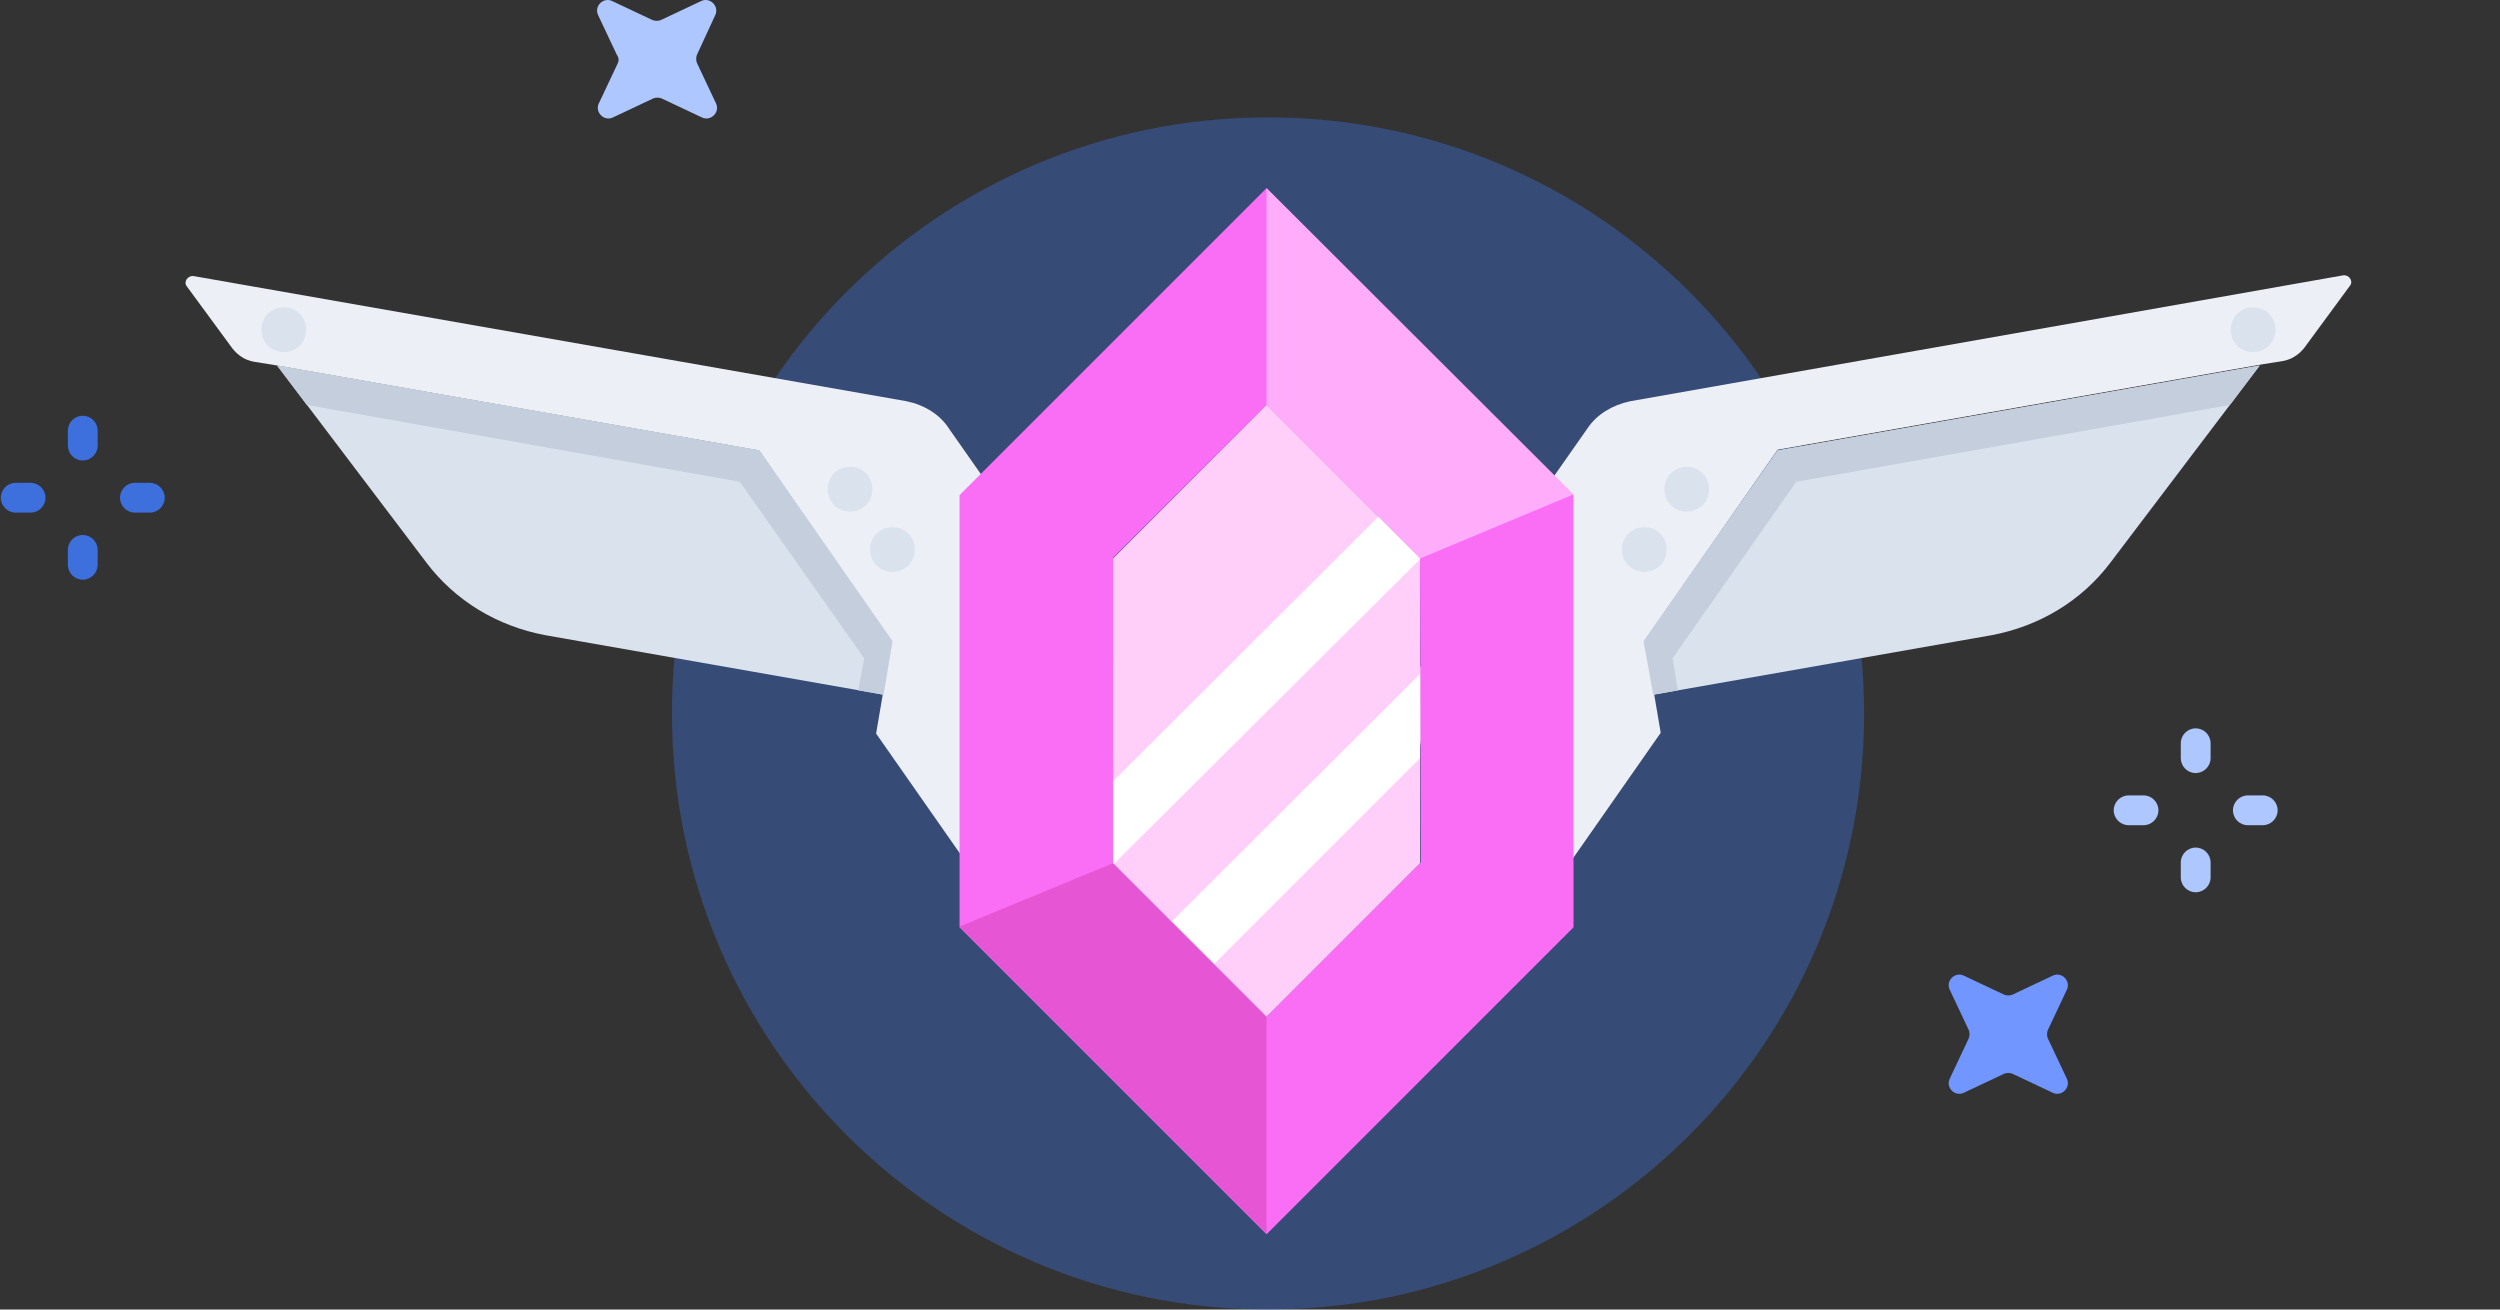 <svg fill="none" height="88" width="168" xmlns="http://www.w3.org/2000/svg"><rect width="100%" height="100%" fill="#333333" stroke="none"/><path d="m85.212 88c22.131 0 40.057-17.925 40.057-40.057 0-22.13-17.926-40.056-40.057-40.056s-40.057 17.925-40.057 40.056c0 22.132 17.926 40.057 40.057 40.057z" fill="#3e70dd" fill-opacity=".4"/><path d="m119.46 30.269 32.396-5.708-10.014 13.218c-1.953 2.604-4.807 4.306-8.011 4.907l-22.782 4.006-.651-3.555z" fill="#dae2ed"/><path d="m109.546 26.964 47.918-8.462c.401-.05.701.4.451.7l-3.055 4.157c-.35.45-.851.8-1.452.901l-1.552.25-32.396 5.708-8.962 12.819.651 3.555.45 2.653-10.114 14.47-5.658-11.666-1.102-6.209 11.967-17.074c.601-.9 1.653-1.552 2.854-1.802z" fill="#eceff6"/><path d="m110.448 43.087 9.012-12.818 32.396-5.708-2.003 2.653-29.141 5.158-8.311 11.866.35 2.153-1.652.3z" fill="#c5cedd"/><path d="m151.405 23.659c.852 0 1.503-.65 1.503-1.502 0-.851-.651-1.502-1.503-1.502-.851 0-1.502.65-1.502 1.502 0 .851.651 1.502 1.502 1.502zm-38.053 10.715c.851 0 1.502-.65 1.502-1.502 0-.851-.651-1.502-1.502-1.502s-1.502.651-1.502 1.502.651 1.502 1.502 1.502zm-2.854 4.056c.851 0 1.502-.65 1.502-1.502 0-.851-.651-1.502-1.502-1.502s-1.502.65-1.502 1.502c0 .851.651 1.502 1.502 1.502zm-59.484-8.161-32.396-5.709 10.014 13.218c1.953 2.604 4.807 4.306 8.011 4.907l22.783 4.006.65-3.555-9.062-12.868z" fill="#dae2ed"/><path d="m60.928 26.964-47.918-8.412c-.4-.05-.701.4-.45.7l3.054 4.157c.35.45.85.8 1.452.9l1.552.251 32.396 5.708 8.962 12.818-.65 3.555-.451 2.654 10.114 14.47 5.658-11.665 1.102-6.209-11.967-17.074c-.601-.951-1.653-1.602-2.854-1.852z" fill="#eceff6"/><path d="m59.976 43.087-8.962-12.818-32.396-5.708 2.003 2.653 29.09 5.158 8.363 11.866-.4 2.153 1.702.3z" fill="#c5cedd"/><path d="m19.069 23.659c.85 0 1.502-.65 1.502-1.502 0-.851-.651-1.502-1.502-1.502-.852 0-1.502.65-1.502 1.502 0 .851.65 1.502 1.502 1.502zm38.053 10.715c.851 0 1.502-.65 1.502-1.502 0-.851-.65-1.502-1.502-1.502-.851 0-1.502.651-1.502 1.502s.651 1.502 1.502 1.502zm2.854 4.056c.852 0 1.502-.65 1.502-1.502 0-.851-.65-1.502-1.502-1.502-.85 0-1.502.65-1.502 1.502 0 .851.651 1.502 1.502 1.502z" fill="#dae2ed"/><path d="m41.5 4.282-1.252 2.653c-.3.601.35 1.252.952.952l2.653-1.252c.2-.1.451-.1.651 0l2.654 1.252c.601.3 1.252-.35.952-.952l-1.252-2.653c-.1-.2-.1-.451 0-.651l1.202-2.604c.3-.6-.351-1.252-.952-.951l-2.654 1.251c-.2.1-.45.1-.65 0l-2.654-1.251c-.601-.3-1.252.35-.952.951l1.252 2.654c.15.2.15.4.05.6z" fill="#aec7ff"/><path d="m132.279 69.824-1.252 2.654c-.301.601.35 1.252.951.952l2.654-1.252c.2-.1.451-.1.651 0l2.654 1.252c.6.3 1.251-.351.951-.952l-1.252-2.654c-.1-.2-.1-.45 0-.65l1.252-2.654c.3-.601-.351-1.252-.951-.952l-2.654 1.252c-.2.1-.451.1-.651 0l-2.654-1.252c-.601-.3-1.252.35-.951.952l1.252 2.654c.1.2.1.45 0 .65z" fill="#7196ff"/><path d="m147.55 51.95c-.551 0-1.001-.452-1.001-1.002v-1.002c0-.55.45-1.001 1.001-1.001s1.002.45 1.002 1.001v1.002c0 .55-.451 1.001-1.002 1.001zm0 8.01c-.551 0-1.001-.45-1.001-1.001v-1.002c0-.55.45-1 1.001-1s1.002.45 1.002 1v1.002c0 .55-.451 1.001-1.002 1.001zm2.504-5.507c0-.551.45-1.002 1.001-1.002h1.001c.551 0 1.002.45 1.002 1.002 0 .55-.451 1.001-1.002 1.001h-1.001c-.551 0-1.001-.45-1.001-1.001zm-8.012 0c0-.551.451-1.002 1.002-1.002h1.001c.551 0 1.001.45 1.001 1.002 0 .55-.45 1.001-1.001 1.001h-1.001c-.551 0-1.002-.45-1.002-1.001z" fill="#aec7ff"/><path d="m5.56 30.944c-.55 0-1-.45-1-1.002v-1.001c0-.55.45-1.002 1-1.002.552 0 1.002.451 1.002 1.002v1.001c0 .551-.45 1.002-1.001 1.002zm0 8.011c-.55 0-1-.45-1-1.001v-1.001c0-.551.45-1.002 1-1.002.552 0 1.002.45 1.002 1.002v1.001c0 .55-.45 1.001-1.001 1.001zm2.504-5.507c0-.551.45-1.002 1.002-1.002h1.001c.55 0 1.002.45 1.002 1.002 0 .55-.451 1.001-1.002 1.001h-1.001c-.551 0-1.002-.45-1.002-1.001zm-8.011 0c0-.551.45-1.002 1.001-1.002h1.002c.55 0 1.001.45 1.001 1.002 0 .55-.45 1.001-1.001 1.001h-1.002c-.55 0-1.001-.45-1.001-1.001z" fill="#3e70dd"/><path d="m85.112 12.644-20.63 20.629v29.04l20.63 20.63 20.629-20.63v-29.04l-20.63-20.63zm10.365 45.314-10.365 10.364-10.315-10.314v-20.53l10.315-10.264 10.314 10.316.05 20.429z" fill="#fa6ef6"/><path d="m85.112 12.644v14.57l10.314 10.316 10.315-4.306-20.63-20.58z" fill="#ffadfb"/><path d="m74.797 58.007-10.314 4.256 20.629 20.63v-14.571z" fill="#e655d4"/><path d="m74.797 37.529v20.478l10.315 10.315 10.314-10.315v-20.477l-10.314-10.316z" fill="#ffcff9"/><path d="m95.426 37.529v.05l-20.579 20.479h-.05v-5.558l17.825-17.775zm0 7.761v5.658l-13.82 13.82-2.853-2.855z" fill="#fff"/></svg>